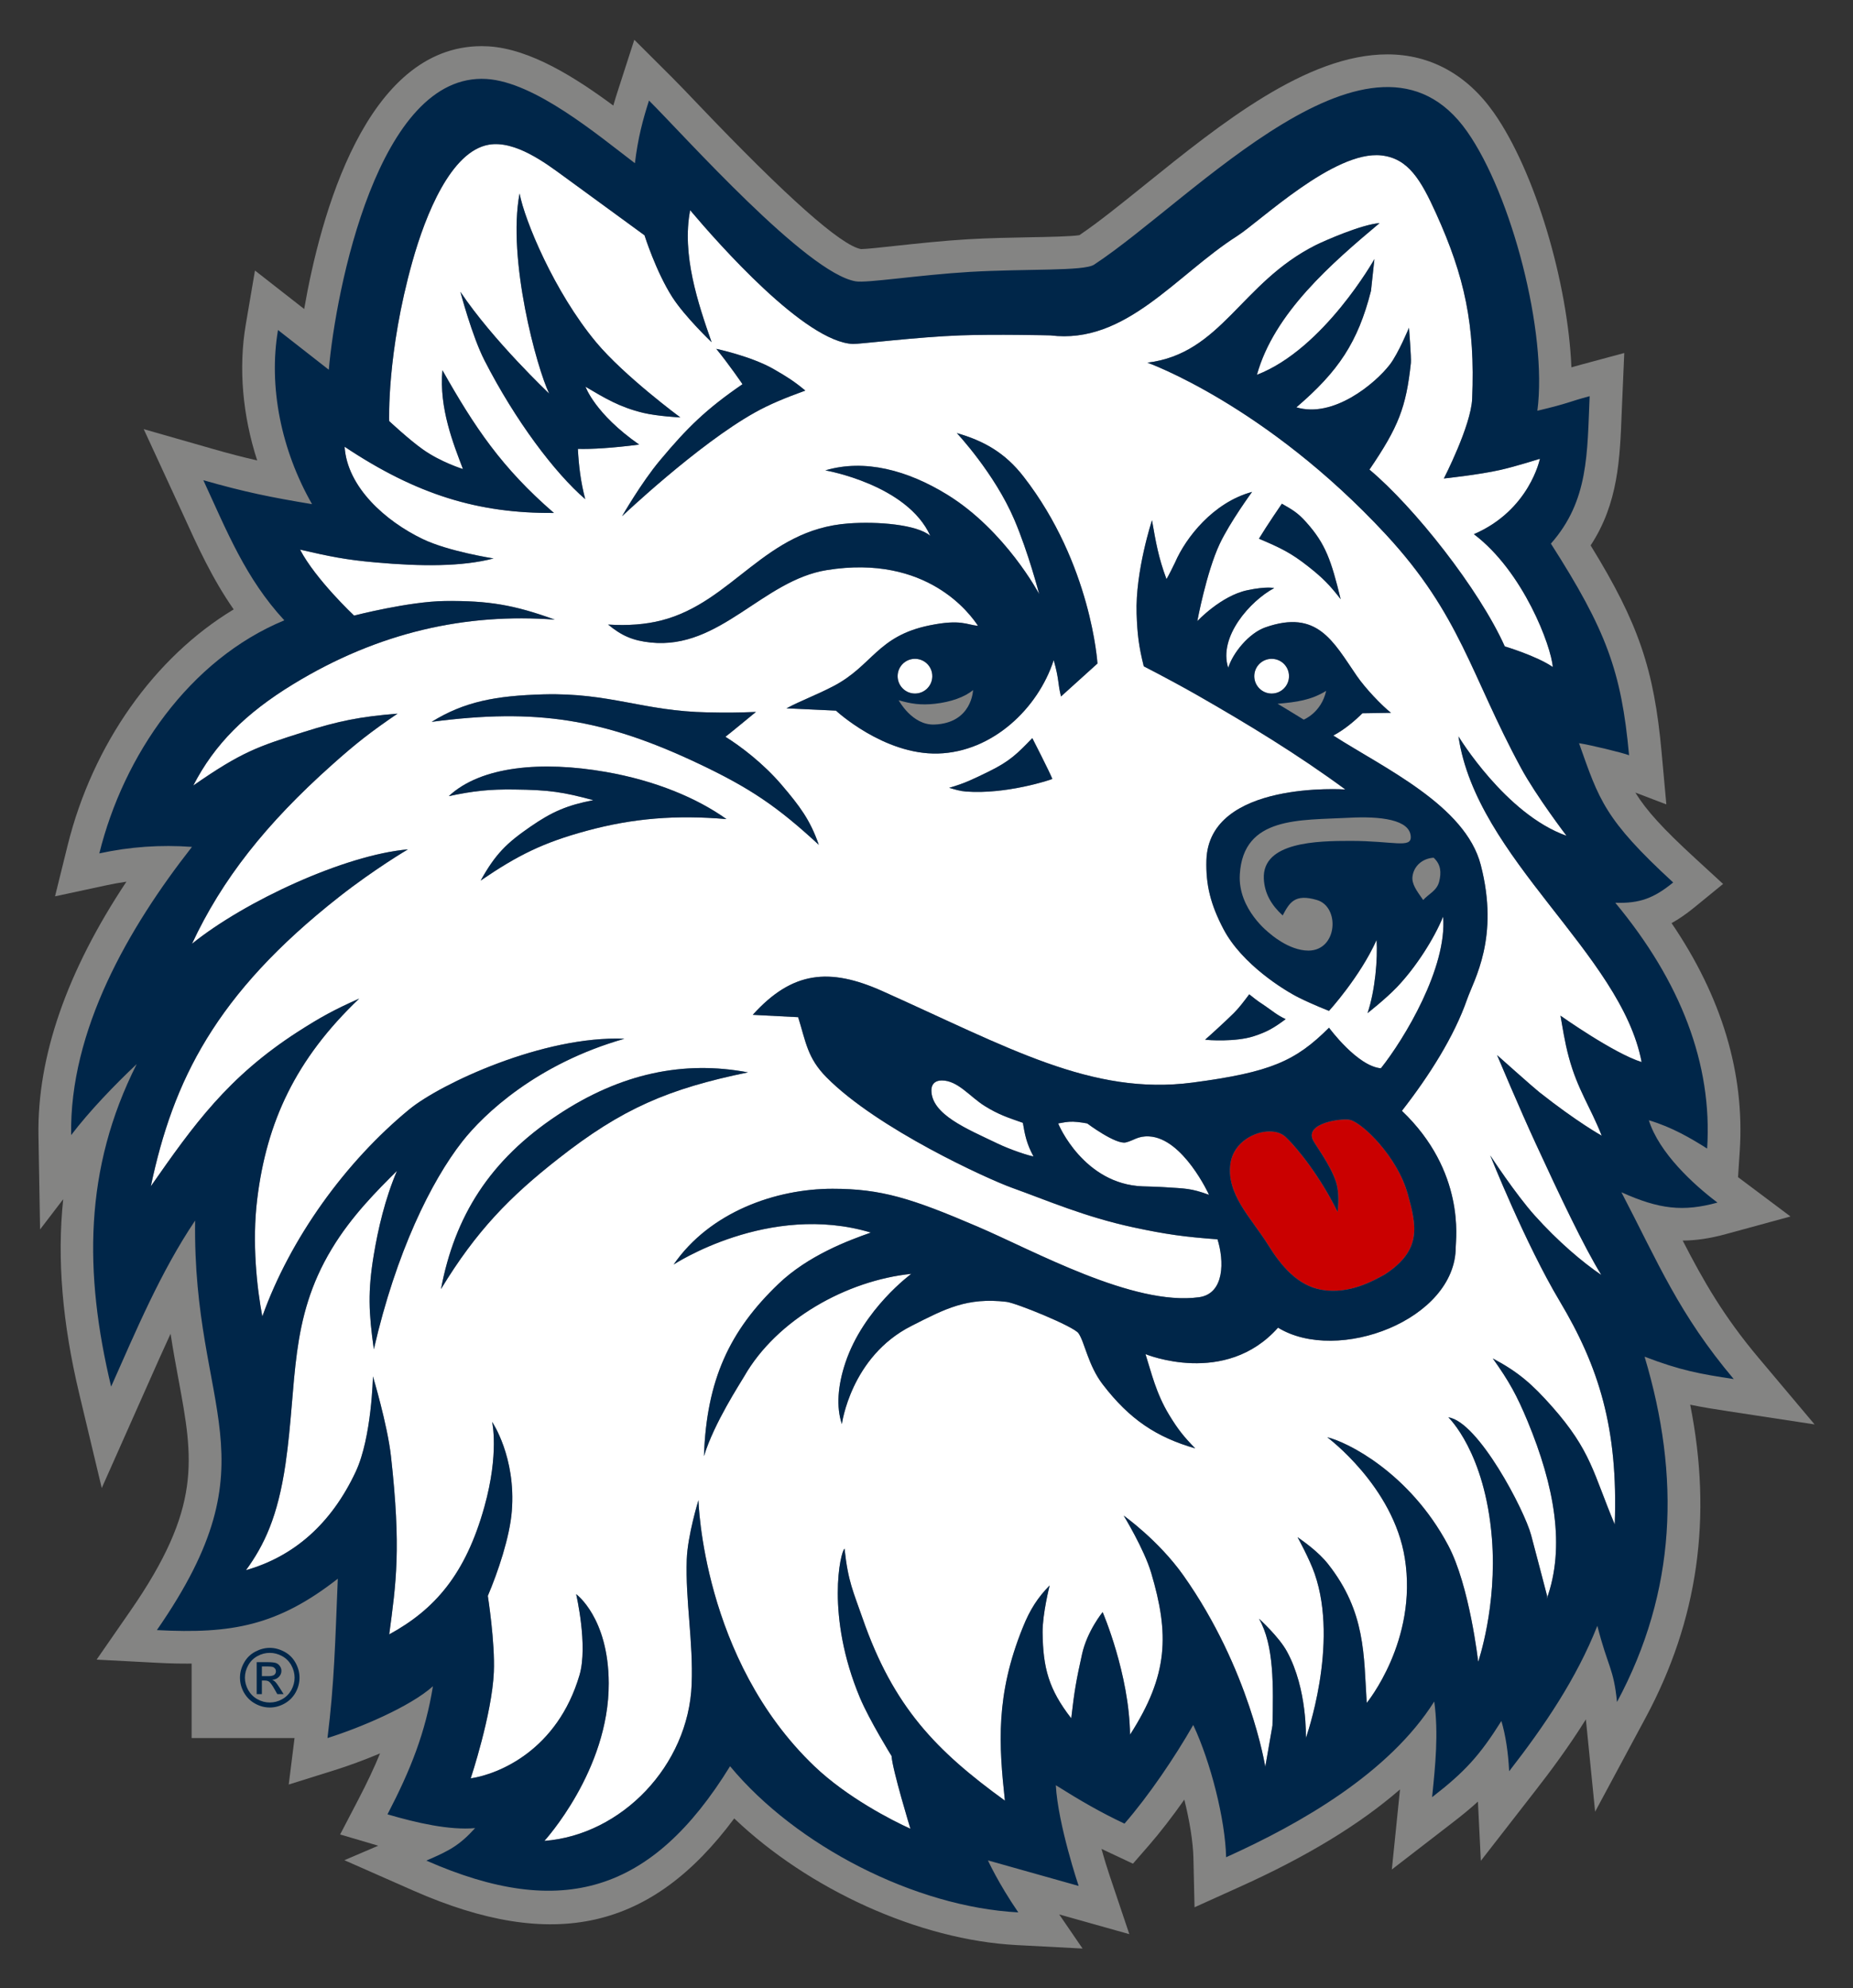 <?xml version="1.0" encoding="UTF-8"?>
<!-- Generator: Adobe Illustrator 14.0.0, SVG Export Plug-In . SVG Version: 6.00 Build 43363)  -->
<!DOCTYPE svg PUBLIC "-//W3C//DTD SVG 1.1//EN" "http://www.w3.org/Graphics/SVG/1.1/DTD/svg11.dtd">
<svg version="1.1" id="Layer_1" xmlns="http://www.w3.org/2000/svg" xmlns:xlink="http://www.w3.org/1999/xlink" x="0px" y="0px" width="233px" height="250px" viewBox="0 0 233 250" enable-background="new 0 0 233 250" xml:space="preserve">
<rect x="0" y="0" width="233" height="250" fill="#333333" stroke="none"/>
<g>
	<rect x="24.095" y="204.923" fill="#848483" width="17.082" height="13.611"/>
	<path fill="#848483" d="M228.169,179.099l-7.024-8.347c-4.417-5.252-6.947-9.683-9.561-14.768c1.715-0.013,3.454-0.27,5.458-0.821   l8.096-2.209l-6.594-4.944l0.219-3.338c0.622-9.722-2.261-19.317-8.578-28.604c0.918-0.5,1.836-1.14,2.806-1.926l3.673-2.999   l-3.493-3.21c-4.064-3.733-6.145-6.013-7.544-8.279l3.903,1.489l-0.597-6.555c-0.944-10.376-2.857-16.158-8.925-26.01   c3.474-5.287,3.686-10.876,3.91-16.748l0.321-7.445l-5.426,1.461c-0.481,0.131-0.873,0.244-1.22,0.343   c-0.443-10.594-4.533-24.588-9.76-32.026c-3.37-4.793-7.993-7.326-13.374-7.326c-10.145,0-20.944,8.703-30.473,16.382   c-3.03,2.443-5.9,4.758-8.263,6.35c-1.085,0.17-3.897,0.222-6.196,0.263c-2.414,0.045-5.123,0.096-7.836,0.253   c-3.069,0.183-6.164,0.514-8.732,0.79c-2.112,0.228-3.833,0.424-4.681,0.446c-2.498-0.43-9.384-6.543-20.469-18.17   c-1.358-1.425-2.495-2.613-3.304-3.419L79.759,5l-2.061,6.382c-0.196,0.604-0.392,1.229-0.581,1.891   C72.35,9.749,66.693,6.153,61.431,5.829l-0.863-0.026c-14.582,0-20.292,21.406-22.321,33.05l-6.187-4.838l-1.156,6.79   c-0.931,5.474-0.404,11.419,1.435,17.089c-1.724-0.392-3.509-0.854-5.641-1.467l-8.626-2.469l4.854,10.523   c1.917,4.222,3.756,8.273,6.459,12.142c-9.933,5.98-17.724,16.915-20.886,29.692L6.92,112.7l6.434-1.383   c0.854-0.183,1.702-0.334,2.542-0.459c-7.512,11.307-11.229,22.025-11.06,31.927l0.203,11.801l2.908-3.801   c-0.79,7.512-0.106,15.589,2.029,24.514l2.818,11.801l5.936-13.354c0.889-2.003,1.785-4.032,2.719-6.048   c0.321,2.118,0.68,4.045,1.008,5.816c1.849,9.991,2.966,16.026-6.109,29.099l-4.199,6.061l7.358,0.386   c7.653,0.437,13.185-0.295,18.543-2.89c-0.187,4.071-0.424,7.628-0.951,11.865l-0.793,6.344l6.103-1.913   c1.413-0.449,3.335-1.143,5.38-2.003c-0.729,1.784-1.621,3.672-2.712,5.766l-2.309,4.43l4.793,1.413h0.003l-4.26,1.823l8.646,3.813   c17.699,7.795,29.991,4.905,40.373-9.065c9.361,8.938,23.249,15.281,35.496,15.923l8.302,0.437l-2.934-4.289l8.815,2.479   l-2.479-7.371c-0.244-0.719-0.623-1.926-1.021-3.352c0.379,0.18,0.757,0.36,1.143,0.54l2.813,1.322l2.035-2.337   c1.425-1.644,2.94-3.608,4.424-5.715c0.668,2.671,1.098,5.329,1.143,7.333l0.142,6.202l5.656-2.556   c8.411-3.788,15.095-7.846,20.18-12.264c-0.019,0.193-0.038,0.373-0.058,0.553l-0.969,9.516l7.569-5.843   c1.239-0.95,2.305-1.824,3.256-2.697l0.365,7.448l6.8-8.745c2.003-2.568,4.264-5.611,6.408-9.04l1.162,11.608l6.369-11.853   c6.562-12.225,8.411-25.144,5.586-39.32c1.547,0.321,3.075,0.565,4.854,0.835L228.169,179.099z"/>
	<path fill-rule="evenodd" clip-rule="evenodd" fill="#FFFFFF" d="M151.532,130.723c0.295-0.237,2.671-2.401,3.608-3.339   c0.648-0.642,1.297-1.502,1.938-2.363c1.349,1.073,1.221,0.925,2.022,1.477c0.982,0.681,1.528,1.168,2.563,1.644   c-1.483,1.104-2.344,1.611-4.039,2.157C155.358,131.024,151.885,130.793,151.532,130.723 M184.47,125.663   c-1.624,4.661-4.745,9.583-8.192,14.013c8.006,7.628,6.768,16.168,6.768,17.118c0,9.155-14.852,14.741-22.345,10.145   c-6.639,7.474-16.667,3.325-16.667,3.325c0.744,2.324,1.315,4.906,2.973,7.641c1.085,1.785,1.823,2.723,3.28,4.212   c-4.854-1.399-8.237-3.621-11.634-8.051c-1.843-2.401-2.267-5.342-3.05-6.434c-0.616-0.86-7.833-3.801-9.053-3.942   c-4.954-0.578-7.677,0.86-11.946,3.03c-7.64,3.865-8.745,12.341-8.745,12.341c-0.732-2.157-0.514-4.854,0.443-7.718   c2.267-6.78,8.289-11.172,8.289-11.172c-8.109,0.835-16.912,5.728-21.015,12.893c-0.449,0.796-3.782,5.843-5.06,10.029   c0.321-9.593,3.229-15.782,9.374-21.663c3.711-3.545,8.739-5.445,11.615-6.446c-12.841-3.865-24.803,4.019-24.803,4.019   c4.559-6.613,12.848-9.528,19.981-9.528c6.125,0,9.919,1.194,18.221,4.752c7.099,3.03,19.567,10.016,27.862,8.886   c3.243-0.449,3.166-4.609,2.324-7.281c-4.153-0.308-6.491-0.629-10.562-1.502c-6.138-1.322-10.813-3.377-15.287-4.982   c-3.031-1.092-16.896-7.396-23.311-13.882c-2.408-2.427-2.6-4.459-3.57-7.566l-5.708-0.295c4.963-5.497,9.631-5.962,16.283-2.992   c15.843,7.092,26.341,13.178,39.028,11.509c9.811-1.297,12.938-2.696,17.149-6.898c0,0,3.557,4.844,6.523,5.101   c2.921-3.663,8.353-12.642,7.826-19.072c-1.155,2.828-3.467,6.43-5.836,8.899c-1.426,1.483-3.666,3.236-3.666,3.236   c0.969-2.902,1.283-6.834,1.136-9.194c-2.105,4.674-5.983,8.912-5.983,8.912s-1.972-0.758-3.775-1.657   c-1.811-0.893-7.166-4.192-9.49-8.616c-1.624-3.092-2.24-5.551-2.15-8.681c0.314-10.064,17.464-8.886,17.464-8.886   c-5.965-4.385-12.187-8.18-18.78-11.949c-1.593-0.906-3.98-2.203-6.562-3.535c-0.63-2.527-0.81-4.013-0.899-6.61   c-0.18-5.316,1.933-11.756,1.933-11.756c0.476,2.716,0.796,4.655,1.823,7.403c0.206-0.328,0.925-1.747,1.079-2.096   c1.349-3.117,4.796-7.547,9.683-8.87c0,0-2.8,3.827-4.077,6.549c-1.67,3.563-2.807,9.698-2.807,9.698s2.967-3.175,6.261-3.878   c2.479-0.526,3.402-0.276,3.402-0.276c-3.018,1.608-7.05,6.141-5.778,10.026c0.565-1.849,2.588-4.366,4.693-5.095   c6.511-2.27,8.481,1.743,11.461,6.093c1.072,1.567,3.146,3.744,4.314,4.662l-3.595,0.055c-0.97,0.966-2.293,2.083-3.66,2.799   c6.356,4.09,16.598,8.783,18.536,16.267C188.566,117.914,185.35,123.146,184.47,125.663z M70.173,145.712   c-6.01,4.713-10.273,9.027-14.722,16.372c1.727-9.143,6.106-16.205,14.665-21.881c7.975-5.291,15.904-6.884,23.936-5.368   C84.022,136.902,78.218,139.381,70.173,145.712z M73.813,104.449c-5.56,1.502-8.751,3.114-13.374,6.27   c1.875-3.371,3.287-4.726,6.241-6.764c2.754-1.907,4.636-2.703,7.923-3.345c-3.788-1.021-5.496-1.291-9.978-1.342   c-3.043-0.036-5.046,0.17-8.193,0.834c4.052-3.782,11.699-4.446,19.737-3.043c6.253,1.092,11.474,3.288,15.178,5.93   C85.011,102.449,79.618,102.876,73.813,104.449z M68.35,87.306c8.392-0.221,12.546,2.119,20.642,2.264   c2.363,0.045,3.352,0.051,6.061-0.055c0,0-3.75,3.091-3.839,3.124c1.823,1.133,4.745,3.307,7.107,6.09   c2.228,2.623,3.557,4.366,4.636,7.493c-5.194-4.8-8.629-7.127-15.018-10.158c-12.007-5.698-20.488-7.034-33.664-5.303   C58.378,88.221,62.327,87.473,68.35,87.306z M60.908,45.29c-1.561-3.059-3.018-8.6-3.018-8.6   c4.097,6.122,11.166,12.799,11.166,12.799c-1.566-3.226-5.291-16.915-3.724-25.163c0.642,3.4,4.372,12.389,9.611,18.688   c3.544,4.26,10.607,9.474,10.607,9.474s-2.87-0.151-4.642-0.571c-3.024-0.723-4.905-1.888-7.281-3.288c0,0,1.162,3.38,6.742,7.271   c-3.339,0.433-6.036,0.591-7.705,0.539c0.109,2.145,0.36,4.183,0.925,6.325C69.749,59.457,64.792,52.882,60.908,45.29z    M93.364,48.308c0,0-1.727-2.533-3.3-4.446c0,0,4.437,0.94,7.236,2.559c1.618,0.934,2.53,1.493,3.961,2.69   c-2.53,0.918-4.501,1.727-6.337,2.754c-7.178,4.01-16.706,13.044-16.706,13.044s2.42-4.215,4.745-6.996   C86.437,53.749,88.812,51.434,93.364,48.308z M132.321,97.933c-0.141,0.119-5.862,1.978-10.848,1.592   c-0.841-0.067-1.303-0.238-2.125-0.469c1.99-0.565,3.05-1.111,4.908-2.01c2.742-1.335,3.653-2.283,5.548-4.238   C129.805,92.809,131.93,96.953,132.321,97.933z M119.111,62.198c7.348,4.53,11.56,12.504,11.56,12.504s-1.36-5.233-3.133-9.374   c-2.479-5.82-7.227-10.876-7.227-10.876c3.349,0.963,6.052,2.439,8.408,5.493c8.526,10.986,9.277,23.483,9.277,23.483l-4.584,4.141   c-0.431-1.714-0.212-2.09-0.918-4.568c-1.959,6.061-7.686,11.551-14.546,11.743c-6.826,0.183-12.835-5.394-12.835-5.394   l-6.222-0.289c1.868-0.992,3.634-1.612,5.888-2.78c4.95-2.578,5.509-6.299,12.09-7.647c4.013-0.822,4.688-0.051,6.1,0.045   c-0.925-1.393-6.343-9.034-18.999-7.001c-8.109,1.303-13.413,10.029-22.158,9.107c-2.253-0.237-3.653-0.857-5.348-2.257   c2.504,0.157,4.726-0.013,6.722-0.526c8.989-2.312,12.97-11.419,23.5-12.187c3.653-0.27,8.61,0.128,10.292,1.557   c-2.915-6.462-13.201-8.231-13.201-8.231C108.723,57.682,114.097,59.113,119.111,62.198z M161.183,63.335   c1.322,0.758,2.003,1.127,3.107,2.375c2.389,2.687,3.095,4.732,4.289,9.631c-1.374-1.782-2.292-2.709-4.064-4.103   c-2.184-1.724-3.499-2.353-6.215-3.502C159.313,66.057,161.183,63.335,161.183,63.335z M183.392,92.587   c0,0,5.933,9.801,13.586,12.498c0,0-3.808-4.995-5.715-8.514c-6.362-11.743-7.583-19.217-17.034-29.41   c-15.101-16.273-29.945-21.563-29.945-21.563c9.316-1.137,11.724-10.007,21.098-14.749c1.176-0.591,5.869-2.642,8.091-2.799   c-6.036,5.063-13.266,11.313-15.423,19.073c8.411-3.236,14.774-14.549,14.774-14.549s-0.424,3.958-0.431,3.99   c-1.644,6.469-4.097,10.125-9.381,14.649c4.643,1.399,9.895-2.966,11.757-5.384c1.072-1.403,2.401-4.623,2.401-4.623   s0.302,3.795,0.237,4.424c-0.591,5.583-1.566,8.061-5.207,13.413c5.611,4.693,13.778,15.011,17.015,22.228   c0,0,3.987,1.191,6.035,2.591c-0.192-2.597-3.679-11.984-9.92-16.7c7.012-3.018,8.302-9.48,8.302-9.48s-2.998,0.953-4.963,1.399   c-2.735,0.62-7.114,1.079-7.114,1.079s3.416-6.633,3.558-10.02c0.397-9.297-0.964-15.413-4.521-23.275   c-1.933-4.273-3.519-6.957-6.902-7.329c-5.933-0.646-15.242,8.295-18.119,10.132c-7.736,4.931-14.016,13.679-23.499,12.498   c0,0-6.915-0.164-11.323,0c-5.265,0.189-12.745,1.104-13.477,1.079c-6.036-0.218-16.957-12.639-20.488-16.813   c-1.079,5.548,0.976,11.689,2.697,16.594c0,0-3.352-3.194-4.938-5.66c-2.067-3.229-3.5-7.785-3.5-7.785s-8.09-5.917-10.215-7.458   c-2.132-1.55-6.036-4.52-9.381-3.929c-4.732,0.834-7.917,8.732-9.592,14.7c-3.236,11.532-2.915,20.049-2.915,20.049   s2.459,2.305,4.212,3.547c2.26,1.618,5.06,2.481,5.06,2.481c-1.182-3.124-3.018-7.647-2.581-12.427   c4.064,7.191,7.454,12.267,14.022,17.949c-9.496,0.077-17.259-2.289-26.318-8.324c0.321,5.095,5.175,9.377,9.817,11.605   c3.243,1.563,8.912,2.44,8.912,2.44c-3.955,1.037-9.072,1.018-14.844,0.498c-3.743-0.328-5.811-0.761-9.49-1.608   c1.958,3.746,6.793,8.295,6.793,8.295s6.909-1.782,11.429-1.833c5.464-0.061,8.668,0.478,13.811,2.34   c-11.114-0.835-22.119,1.538-32.887,8.112c-5.965,3.637-9.914,7.567-12.571,12.748c6.093-4.241,8.135-4.905,13.855-6.719   c4.481-1.419,7.146-1.939,11.827-2.321c-3.371,2.302-5.207,3.727-8.25,6.449c-8.308,7.41-13.823,14.405-17.592,22.485   c6.684-5.39,19.262-11.182,27.146-11.865c0,0-4.142,2.43-8.655,5.974c-15.583,12.25-20.867,23.131-23.667,36.383   c5.387-7.718,9.669-13.728,18.434-19.394c2.896-1.862,4.623-2.806,7.763-4.199c-7.994,7.605-11.641,15.516-12.822,25.211   c-0.674,5.47-0.032,11.21,0.642,14.754c3.512-9.823,10.459-19.454,18.498-26.055c3.923-3.21,16.867-9.287,27.031-8.863   c-11.024,3.136-17.708,9.492-20.405,12.947c-3.878,4.956-8.308,13.894-11.101,26.093c-0.648-4.584-0.771-7.307-0.006-11.878   c0.539-3.223,1.399-6.998,2.915-10.556c-2.376,2.376-5.683,5.625-8.199,9.811c-5.394,8.938-4.328,16.771-5.817,27.044   c-0.976,6.678-2.696,10.234-4.969,13.355c6.042-1.721,10.742-5.843,13.804-12.393c2.01-4.302,2.157-11.968,2.157-11.968   s1.824,6.062,2.267,10.029c1.297,11.634,0.642,15.948-0.218,22.408c5.714-3.121,9.599-7.538,11.968-16.052   c1.881-6.742,0.969-10.671,0.969-10.671s3.018,4.417,2.479,11.21c-0.25,3.249-1.747,7.692-3.018,10.671c0,0,0.918,5.83,0.757,9.58   c-0.231,5.329-2.908,13.367-2.908,13.367c3.557-0.539,10.908-3.557,13.682-12.995c1.085-3.711-0.424-10.17-0.424-10.17   s4.071,2.94,4.097,11.197c0.045,10.953-8.09,19.827-8.09,19.827c9.708-0.745,18.119-9.478,18.517-19.673   c0.212-5.419-0.796-10.53-0.616-15.718c0.103-3.005,1.47-7.448,1.47-7.448s0.475,19.994,14.594,33.465   c4.058,3.878,9.708,6.793,12.058,7.846c0,0-2.26-7.396-2.369-9.143c0,0-2.78-4.482-3.974-7.32   c-4.334-10.35-2.453-18.414-1.939-18.748c0.449,4.199,1.111,5.406,2.26,8.732c3.891,11.197,9.278,16.693,17.904,22.947   c-0.758-6.999-1.194-13.252,2.241-21.753c0.911-2.286,1.907-3.802,3.384-5.304c0,0-0.912,3.596-0.887,5.933   c0.059,4.431,0.758,7.114,3.603,10.773c0.392-3.441,0.642-4.841,1.361-8.077c0.648-2.915,2.587-5.277,2.587-5.277   s3.346,7.756,3.448,15.409c4.854-7.551,4.931-12.674,2.658-20.34c-0.886-2.992-3.461-7.204-3.461-7.204s4.359,3.082,7.493,7.499   c8.372,11.84,10.312,24.09,10.312,24.09l0.905-5.2c0.109-4.854,0.225-10.119-1.701-13.432c0,0,2.517,2.272,3.524,4.135   c2.594,4.738,2.376,10.876,2.376,10.876s4.199-11.736,1.11-20.648c-0.648-1.875-2.157-4.61-2.157-4.61   c0.758,0.54,2.613,1.823,3.846,3.391c4.752,6.035,4.469,11.467,4.854,17.451c0,0,6.446-7.833,4.79-18.196   c-1.445-9.053-9.753-15.204-9.753-15.204c2.382,0.539,10.317,4.392,15.203,13.586c2.697,5.06,3.775,14.64,3.775,14.64   s2.401-6.96,1.728-15.5c-0.867-10.89-5.477-15.229-5.477-15.229c3.749,0.514,9.573,11.673,10.407,14.806   c0.797,2.992,2.017,7.68,2.017,7.68l-0.07,0.372c2.395-6.562,0.969-14.267-2.396-22.383c-1.349-3.248-2.33-5.021-4.372-7.884   c3.235,1.721,4.963,3.249,7.435,6.035c4.964,5.611,5.188,8.398,7.897,14.832c0.449-12.084-1.997-19.827-6.928-28.084   c-4.309-7.217-8.726-18.312-8.726-18.312s3.146,4.828,5.599,7.563c2.922,3.262,6.035,5.894,8.373,7.474   c-2.222-3.608-5.246-10.004-8.264-16.553c-1.978-4.276-4.848-11.095-4.848-11.095s4.546,4.058,5.277,4.636   c4.861,3.839,7.879,5.496,7.879,5.496c-1.4-3.57-3.037-5.805-4.122-9.824c-0.553-2.019-0.842-4.073-1.06-5.268   c0,0,6.709,4.754,10.202,5.833C203.828,119.878,185.651,107.99,183.392,92.587z"/>
	<path fill-rule="evenodd" clip-rule="evenodd" fill="#848483" d="M177.612,110.186c-0.128,0.979,0.553,1.849,1.342,2.979   c0.662-0.754,1.721-1.156,2.01-2.315c0.289-1.168,0.219-2.157-0.693-3.005C178.891,107.926,177.786,108.86,177.612,110.186"/>
	<path fill-rule="evenodd" clip-rule="evenodd" fill="#FFFFFF" d="M123.814,139.06c-1.872-1.168-3.368-3.21-5.396-3.21   c-0.905,0-1.304,0.539-1.304,1.232c0,3.069,4.539,4.88,8.267,6.678c1.708,0.822,3.975,1.554,4.571,1.644   c-0.893-1.656-1.085-2.773-1.335-4.225C126.78,140.536,125.561,140.151,123.814,139.06"/>
	<path fill-rule="evenodd" clip-rule="evenodd" fill="#CA0000" d="M169.747,140.807c-0.943-0.231-5.766,0.372-4.636,2.581   c0.347,0.667,2.157,3.068,2.864,5.175c0.334,1.015,0.392,2.337,0.218,3.826c-2.105-4.314-4.988-7.974-6.529-9.425   c-1.779-1.683-6.363-0.219-6.928,3.223c-0.636,3.93,2.612,6.96,4.706,10.324c1.624,2.62,3.698,5.137,6.741,5.663   c3.531,0.604,6.53-1.168,7.904-1.9c4.771-3.095,4.02-6.164,2.94-10.093C175.738,145.442,171.314,141.179,169.747,140.807"/>
	<path fill-rule="evenodd" clip-rule="evenodd" fill="#FFFFFF" d="M144.495,142.887c-1.426-0.077-1.945,0.526-2.935,0.758   c-1.271,0.295-4.854-2.389-4.854-2.389s-1.072-0.206-1.772-0.219c-0.738-0.013-1.143,0.09-1.868,0.219   c0,0.115,3.21,7.641,10.613,7.91c0,0,2.312,0.064,2.876,0.115c2.434,0.167,3.153,0.103,5.471,0.95   C152.026,150.231,148.784,143.117,144.495,142.887"/>
	<path fill-rule="evenodd" clip-rule="evenodd" fill="#848483" d="M163.931,90.484c0,0,2.208-0.863,2.824-3.618   c-1.906,1.178-3.743,1.416-6.112,1.624C161.317,88.873,163.931,90.484,163.931,90.484"/>
	<path fill-rule="evenodd" clip-rule="evenodd" fill="#FFFFFF" d="M162.081,85.021c0-1.21-0.97-2.183-2.183-2.183   c-1.201,0-2.184,0.973-2.184,2.183c0,1.201,0.982,2.183,2.184,2.183C161.111,87.204,162.081,86.221,162.081,85.021"/>
	<path fill-rule="evenodd" clip-rule="evenodd" fill="#FFFFFF" d="M115.047,87.204c1.213,0,2.183-0.982,2.183-2.183   c0-1.21-0.97-2.183-2.183-2.183c-1.201,0-2.177,0.973-2.177,2.183C112.87,86.221,113.846,87.204,115.047,87.204"/>
	<path fill-rule="evenodd" clip-rule="evenodd" fill="#848483" d="M112.999,88.045c0,0,1.688,3.162,4.488,3.056   c4.751-0.177,4.867-4.334,4.867-4.334c-1.065,0.896-2.825,1.505-4.803,1.724C115.772,88.687,114.521,88.491,112.999,88.045"/>
	<path fill-rule="evenodd" clip-rule="evenodd" fill="#848483" d="M169.593,102.825c-6.145,0.327-13.258-0.206-13.694,7.107   c-0.271,4.43,3.769,7.435,3.769,7.435s2.376,2.157,4.854,2.157c3.673,0,3.994-5.499,1.079-6.359   c-2.818-0.835-3.454,0.337-4.314,1.939c-1.394-1.281-2.286-2.742-2.369-4.632c-0.199-4.623,6.754-4.742,10.889-4.742   c5.394,0,7.654,0.973,7.59-0.527C177.298,103.04,173.58,102.607,169.593,102.825"/>
	<g>
		<path fill-rule="evenodd" clip-rule="evenodd" fill="#002649" d="M197.279,132.973c1.085,4.02,2.722,6.254,4.122,9.824    c0,0-3.018-1.657-7.879-5.496c-0.731-0.578-5.277-4.636-5.277-4.636s2.87,6.818,4.848,11.095    c3.018,6.549,6.042,12.944,8.264,16.553c-2.338-1.58-5.451-4.212-8.373-7.474c-2.452-2.735-5.599-7.563-5.599-7.563    s4.417,11.095,8.726,18.312c4.931,8.257,7.377,16,6.928,28.084c-2.709-6.434-2.934-9.221-7.897-14.832    c-2.472-2.786-4.199-4.314-7.435-6.035c2.042,2.863,3.023,4.636,4.372,7.884c3.364,8.116,4.79,15.821,2.396,22.383l0.07-0.372    c0,0-1.22-4.688-2.017-7.68c-0.834-3.133-6.658-14.292-10.407-14.806c0,0,4.609,4.34,5.477,15.229    c0.674,8.54-1.728,15.5-1.728,15.5s-1.078-9.58-3.775-14.64c-4.886-9.194-12.821-13.047-15.203-13.586    c0,0,8.308,6.151,9.753,15.204c1.656,10.363-4.79,18.196-4.79,18.196c-0.386-5.984-0.103-11.416-4.854-17.451    c-1.232-1.567-3.088-2.851-3.846-3.391c0,0,1.509,2.735,2.157,4.61c3.089,8.912-1.11,20.648-1.11,20.648s0.218-6.138-2.376-10.876    c-1.008-1.862-3.524-4.135-3.524-4.135c1.926,3.313,1.811,8.577,1.701,13.432l-0.905,5.2c0,0-1.939-12.25-10.312-24.09    c-3.134-4.417-7.493-7.499-7.493-7.499s2.575,4.212,3.461,7.204c2.272,7.666,2.195,12.789-2.658,20.34    c-0.103-7.653-3.448-15.409-3.448-15.409s-1.938,2.362-2.587,5.277c-0.72,3.236-0.97,4.636-1.361,8.077    c-2.845-3.659-3.544-6.343-3.603-10.773c-0.025-2.337,0.887-5.933,0.887-5.933c-1.477,1.502-2.473,3.018-3.384,5.304    c-3.436,8.501-2.999,14.754-2.241,21.753c-8.626-6.254-14.013-11.75-17.904-22.947c-1.149-3.326-1.811-4.533-2.26-8.732    c-0.514,0.334-2.395,8.398,1.939,18.748c1.194,2.838,3.974,7.32,3.974,7.32c0.109,1.746,2.369,9.143,2.369,9.143    c-2.35-1.053-8-3.968-12.058-7.846c-14.119-13.471-14.594-33.465-14.594-33.465s-1.368,4.443-1.47,7.448    c-0.18,5.188,0.828,10.299,0.616,15.718c-0.398,10.195-8.809,18.928-18.517,19.673c0,0,8.135-8.874,8.09-19.827    c-0.026-8.257-4.097-11.197-4.097-11.197s1.509,6.459,0.424,10.17c-2.774,9.438-10.125,12.456-13.682,12.995    c0,0,2.677-8.038,2.908-13.367c0.161-3.75-0.757-9.58-0.757-9.58c1.271-2.979,2.767-7.422,3.018-10.671    c0.539-6.793-2.479-11.21-2.479-11.21s0.912,3.929-0.969,10.671c-2.37,8.514-6.254,12.931-11.968,16.052    c0.86-6.46,1.515-10.774,0.218-22.408c-0.443-3.968-2.267-10.029-2.267-10.029s-0.147,7.666-2.157,11.968    c-3.063,6.55-7.763,10.672-13.804,12.393c2.273-3.121,3.994-6.678,4.969-13.355c1.49-10.272,0.424-18.106,5.817-27.044    c2.517-4.186,5.823-7.435,8.199-9.811c-1.516,3.558-2.376,7.333-2.915,10.556c-0.764,4.571-0.642,7.294,0.006,11.878    c2.793-12.199,7.223-21.137,11.101-26.093c2.697-3.455,9.381-9.812,20.405-12.947c-10.164-0.424-23.107,5.653-27.031,8.863    c-8.039,6.601-14.986,16.231-18.498,26.055c-0.674-3.544-1.316-9.284-0.642-14.754c1.181-9.695,4.828-17.605,12.822-25.211    c-3.14,1.394-4.867,2.337-7.763,4.199c-8.764,5.666-13.046,11.676-18.434,19.394c2.8-13.252,8.084-24.132,23.667-36.383    c4.514-3.544,8.655-5.974,8.655-5.974c-7.885,0.684-20.463,6.475-27.146,11.865c3.769-8.081,9.284-15.076,17.592-22.485    c3.043-2.722,4.88-4.147,8.25-6.449c-4.681,0.382-7.345,0.902-11.827,2.321c-5.721,1.814-7.763,2.479-13.855,6.719    c2.658-5.181,6.606-9.111,12.571-12.748c10.768-6.575,21.772-8.947,32.887-8.112c-5.143-1.862-8.347-2.401-13.811-2.34    c-4.52,0.051-11.429,1.833-11.429,1.833s-4.834-4.549-6.793-8.295c3.679,0.847,5.747,1.281,9.49,1.608    c5.772,0.52,10.889,0.539,14.844-0.498c0,0-5.669-0.876-8.912-2.44c-4.642-2.228-9.496-6.511-9.817-11.605    c9.059,6.036,16.822,8.401,26.318,8.324c-6.568-5.682-9.958-10.758-14.022-17.949c-0.437,4.78,1.399,9.304,2.581,12.427    c0,0-2.799-0.864-5.06-2.481c-1.753-1.243-4.212-3.547-4.212-3.547s-0.321-8.517,2.915-20.049c1.676-5.968,4.86-13.865,9.592-14.7    c3.345-0.591,7.249,2.379,9.381,3.929c2.125,1.541,10.215,7.458,10.215,7.458s1.432,4.556,3.5,7.785    c1.586,2.465,4.938,5.66,4.938,5.66c-1.721-4.905-3.775-11.046-2.697-16.594c3.531,4.174,14.453,16.594,20.488,16.813    c0.732,0.026,8.212-0.889,13.477-1.079c4.408-0.164,11.323,0,11.323,0c9.483,1.182,15.763-7.566,23.499-12.498    c2.877-1.836,12.187-10.777,18.119-10.132c3.384,0.373,4.97,3.056,6.902,7.329c3.557,7.862,4.918,13.978,4.521,23.275    c-0.142,3.387-3.558,10.02-3.558,10.02s4.379-0.459,7.114-1.079c1.965-0.446,4.963-1.399,4.963-1.399s-1.29,6.462-8.302,9.48    c6.241,4.716,9.728,14.103,9.92,16.7c-2.048-1.4-6.035-2.591-6.035-2.591c-3.236-7.217-11.403-17.535-17.015-22.228    c3.641-5.352,4.616-7.83,5.207-13.413c0.064-0.629-0.237-4.424-0.237-4.424s-1.329,3.22-2.401,4.623    c-1.862,2.417-7.114,6.783-11.757,5.384c5.284-4.523,7.737-8.18,9.381-14.649c0.007-0.032,0.431-3.99,0.431-3.99    s-6.363,11.313-14.774,14.549c2.157-7.76,9.387-14.01,15.423-19.073c-2.222,0.157-6.915,2.208-8.091,2.799    c-9.374,4.742-11.781,13.612-21.098,14.749c0,0,14.845,5.291,29.945,21.563c9.451,10.193,10.672,17.667,17.034,29.41    c1.907,3.519,5.715,8.514,5.715,8.514c-7.653-2.697-13.586-12.498-13.586-12.498c2.26,15.403,20.437,27.291,23.03,40.951    c-3.493-1.079-10.202-5.833-10.202-5.833C196.438,128.899,196.727,130.954,197.279,132.973 M203.88,149.911    c4.771,2.145,7.762,2.478,12.077,1.297c-3.024-2.273-7.339-6.254-8.63-10.351c2.909,0.86,5.323,2.286,7.332,3.558    c0.688-10.658-3.357-21.038-11.55-30.906c3.068,0.109,4.873-0.587,7.28-2.552c-8.661-7.961-9.316-10.395-11.839-17.509    c1.444,0.218,5.432,1.185,6.292,1.512c-0.963-10.559-2.877-15.734-9.83-26.607c4.771-5.39,4.559-11.355,4.873-18.54    c-2.8,0.754-2.479,0.86-6.574,1.833c1.29-9.804-3.236-27.153-8.842-35.121c-11.736-16.694-34.504,8.616-46.896,16.751    c-1.297,0.847-8.487,0.494-15.637,0.912c-6.415,0.382-12.932,1.429-14.344,1.185C101.429,34.33,86.16,17.18,81.608,12.644    c-0.783,2.427-1.399,4.742-1.772,7.878c-4.745-3.605-12.604-10.218-18.658-10.591C47.54,9.087,42.198,36.615,41.344,46.49    l-6.388-4.995c-1.214,7.133,0.404,15.108,4.282,21.895c-5.175-0.86-8.411-1.506-13.669-3.011    c2.966,6.417,5.297,12.34,10.183,17.618C23.81,82.934,15.54,94.973,12.49,107.3c3.884-0.835,7.679-1.104,11.647-0.815    C16.124,116.709,8.721,129.58,8.946,142.72c2.337-3.057,5.438-6.279,8.244-8.925c-6.652,13.175-6.626,26.286-3.217,40.553    c3.159-7.102,6.222-14.421,10.562-20.88c-0.34,24.18,10.286,29.728-4.809,51.493c9.419,0.501,15.191-0.552,22.749-6.459    c-0.328,7.962-0.437,13.137-1.297,20.032c4.103-1.284,10.389-3.942,13.259-6.511c-0.938,5.805-2.799,10.505-5.714,16.104    c3.672,1.078,7.769,2.016,11.018,1.733c-1.958,2.145-3.146,2.8-6.131,4.084c17.015,7.486,28.379,4.058,38.19-11.866    c8.289,10.004,23.281,17.695,36.241,18.376c-2.543-3.711-3.814-6.536-3.814-6.536l11.403,3.211c0,0-2.594-7.705-2.87-12.662    c3.082,1.939,5.683,3.441,8.636,4.828c3.057-3.518,6.324-8.347,8.643-12.404c2.195,4.661,4.025,11.892,4.135,16.63    c9.432-4.251,20.508-10.607,26.171-19.583c0.552,4.032,0.141,8-0.271,12.032c4.116-3.185,5.978-5.227,8.713-9.58    c0.54,1.824,0.86,3.981,0.977,6.318c4.392-5.65,8.449-11.608,11.088-18.286c1.342,5.265,2.042,5.277,2.473,9.579    c7.479-13.933,7.993-28.327,3.467-43.416c4.526,1.733,6.979,2.17,11.21,2.813C211.103,165.205,208.561,158.899,203.88,149.911z"/>
	</g>
	<path fill-rule="evenodd" clip-rule="evenodd" fill="#002649" d="M177.028,150.181c1.079,3.929,1.83,6.998-2.94,10.093   c-1.374,0.732-4.373,2.504-7.904,1.9c-3.043-0.526-5.117-3.043-6.741-5.663c-2.094-3.364-5.342-6.395-4.706-10.324   c0.564-3.441,5.148-4.905,6.928-3.223c1.541,1.451,4.424,5.11,6.529,9.425c0.174-1.489,0.116-2.812-0.218-3.826   c-0.707-2.106-2.518-4.508-2.864-5.175c-1.13-2.209,3.692-2.813,4.636-2.581C171.314,141.179,175.738,145.442,177.028,150.181    M146.556,149.281c-0.564-0.051-2.876-0.115-2.876-0.115c-7.403-0.27-10.613-7.795-10.613-7.91c0.726-0.129,1.13-0.231,1.868-0.219   c0.7,0.013,1.772,0.219,1.772,0.219s3.582,2.684,4.854,2.389c0.989-0.231,1.509-0.835,2.935-0.758   c4.289,0.23,7.531,7.345,7.531,7.345C149.709,149.384,148.989,149.448,146.556,149.281z M125.381,143.76   c-3.728-1.798-8.267-3.608-8.267-6.678c0-0.693,0.398-1.232,1.304-1.232c2.028,0,3.524,2.042,5.396,3.21   c1.746,1.092,2.966,1.477,4.803,2.119c0.25,1.451,0.442,2.568,1.335,4.225C129.355,145.313,127.089,144.582,125.381,143.76z    M180.964,110.851c-0.289,1.159-1.348,1.561-2.01,2.315c-0.789-1.13-1.47-2-1.342-2.979c0.174-1.326,1.278-2.26,2.658-2.34   C181.183,108.693,181.253,109.682,180.964,110.851z M169.805,105.73c-4.135,0-11.088,0.119-10.889,4.742   c0.083,1.891,0.976,3.352,2.369,4.632c0.86-1.602,1.496-2.774,4.314-1.939c2.915,0.86,2.594,6.359-1.079,6.359   c-2.478,0-4.854-2.157-4.854-2.157s-4.039-3.005-3.769-7.435c0.437-7.313,7.55-6.78,13.694-7.107   c3.987-0.218,7.705,0.215,7.802,2.378C177.459,106.703,175.198,105.73,169.805,105.73z M163.931,90.484   c0,0-2.613-1.611-3.288-1.994c2.369-0.208,4.206-0.446,6.112-1.624C166.139,89.621,163.931,90.484,163.931,90.484z M157.715,85.021   c0-1.21,0.982-2.183,2.184-2.183c1.213,0,2.183,0.973,2.183,2.183c0,1.201-0.97,2.183-2.183,2.183   C158.697,87.204,157.715,86.221,157.715,85.021z M167.654,92.481c1.367-0.716,2.69-1.833,3.66-2.799l3.595-0.055   c-1.168-0.918-3.242-3.095-4.314-4.662c-2.979-4.35-4.95-8.363-11.461-6.093c-2.105,0.729-4.128,3.246-4.693,5.095   c-1.271-3.885,2.761-8.417,5.778-10.026c0,0-0.924-0.25-3.402,0.276c-3.294,0.703-6.261,3.878-6.261,3.878s1.137-6.135,2.807-9.698   c1.277-2.722,4.077-6.549,4.077-6.549c-4.887,1.323-8.334,5.753-9.683,8.87c-0.154,0.35-0.873,1.769-1.079,2.096   c-1.027-2.748-1.348-4.687-1.823-7.403c0,0-2.112,6.44-1.933,11.756c0.09,2.597,0.27,4.083,0.899,6.61   c2.581,1.332,4.969,2.629,6.562,3.535c6.594,3.769,12.815,7.563,18.78,11.949c0,0-17.149-1.178-17.464,8.886   c-0.09,3.13,0.526,5.589,2.15,8.681c2.324,4.424,7.68,7.724,9.49,8.616c1.804,0.899,3.775,1.657,3.775,1.657   s3.878-4.238,5.983-8.912c0.147,2.36-0.167,6.292-1.136,9.194c0,0,2.24-1.753,3.666-3.236c2.369-2.469,4.681-6.071,5.836-8.899   c0.526,6.43-4.905,15.409-7.826,19.072c-2.967-0.257-6.523-5.101-6.523-5.101c-4.212,4.202-7.339,5.602-17.149,6.898   c-12.688,1.669-23.186-4.417-39.028-11.509c-6.652-2.97-11.319-2.504-16.283,2.992l5.708,0.295c0.97,3.107,1.162,5.14,3.57,7.566   c6.414,6.485,20.279,12.79,23.311,13.882c4.475,1.605,9.149,3.66,15.287,4.982c4.07,0.873,6.408,1.194,10.562,1.502   c0.842,2.672,0.919,6.832-2.324,7.281c-8.295,1.13-20.764-5.855-27.862-8.886c-8.302-3.558-12.096-4.752-18.221-4.752   c-7.133,0-15.422,2.915-19.981,9.528c0,0,11.962-7.884,24.803-4.019c-2.876,1.001-7.904,2.901-11.615,6.446   c-6.145,5.881-9.053,12.07-9.374,21.663c1.278-4.187,4.61-9.233,5.06-10.029c4.103-7.165,12.905-12.058,21.015-12.893   c0,0-6.022,4.392-8.289,11.172c-0.957,2.863-1.175,5.561-0.443,7.718c0,0,1.104-8.476,8.745-12.341   c4.27-2.17,6.992-3.608,11.946-3.03c1.22,0.142,8.437,3.082,9.053,3.942c0.783,1.092,1.207,4.032,3.05,6.434   c3.396,4.43,6.78,6.651,11.634,8.051c-1.457-1.489-2.195-2.427-3.28-4.212c-1.657-2.734-2.229-5.316-2.973-7.641   c0,0,10.028,4.148,16.667-3.325c7.493,4.597,22.345-0.989,22.345-10.145c0-0.95,1.238-9.49-6.768-17.118   c3.447-4.43,6.568-9.352,8.192-14.013c0.88-2.517,4.097-7.75,1.721-16.915C184.252,101.265,174.011,96.571,167.654,92.481z"/>
	<path fill-rule="evenodd" clip-rule="evenodd" fill="#002649" d="M73.589,62.764c-0.565-2.142-0.815-4.18-0.925-6.325   c1.669,0.052,4.366-0.106,7.705-0.539c-5.58-3.891-6.742-7.271-6.742-7.271c2.375,1.4,4.257,2.565,7.281,3.288   c1.772,0.42,4.642,0.571,4.642,0.571s-7.063-5.213-10.607-9.474c-5.239-6.299-8.969-15.288-9.611-18.688   c-1.567,8.248,2.157,21.937,3.724,25.163c0,0-7.069-6.677-11.166-12.799c0,0,1.458,5.541,3.018,8.6   C64.792,52.882,69.749,59.457,73.589,62.764"/>
	<path fill-rule="evenodd" clip-rule="evenodd" fill="#002649" d="M78.218,64.908c0,0,9.528-9.034,16.706-13.044   c1.836-1.027,3.808-1.836,6.337-2.754c-1.432-1.197-2.344-1.756-3.961-2.69c-2.799-1.618-7.236-2.559-7.236-2.559   c1.573,1.913,3.3,4.446,3.3,4.446c-4.552,3.126-6.928,5.441-10.401,9.605C80.639,60.693,78.218,64.908,78.218,64.908"/>
	<path fill-rule="evenodd" clip-rule="evenodd" fill="#002649" d="M117.487,91.101c-2.8,0.106-4.488-3.056-4.488-3.056   c1.522,0.446,2.774,0.642,4.552,0.446c1.978-0.218,3.737-0.828,4.803-1.724C122.354,86.767,122.238,90.924,117.487,91.101    M115.047,82.837c1.213,0,2.183,0.973,2.183,2.183c0,1.201-0.97,2.183-2.183,2.183c-1.201,0-2.177-0.982-2.177-2.183   C112.87,83.811,113.846,82.837,115.047,82.837z M116.979,67.374c-1.682-1.429-6.639-1.827-10.292-1.557   c-10.53,0.768-14.511,9.875-23.5,12.187c-1.997,0.514-4.218,0.684-6.722,0.526c1.695,1.4,3.095,2.02,5.348,2.257   c8.745,0.921,14.048-7.804,22.158-9.107c12.655-2.032,18.074,5.608,18.999,7.001c-1.412-0.096-2.087-0.867-6.1-0.045   c-6.581,1.348-7.14,5.069-12.09,7.647c-2.254,1.168-4.02,1.788-5.888,2.78l6.222,0.289c0,0,6.009,5.577,12.835,5.394   c6.86-0.192,12.587-5.682,14.546-11.743c0.706,2.478,0.487,2.854,0.918,4.568l4.584-4.141c0,0-0.751-12.498-9.277-23.483   c-2.356-3.053-5.06-4.53-8.408-5.493c0,0,4.748,5.056,7.227,10.876c1.772,4.141,3.133,9.374,3.133,9.374s-4.212-7.975-11.56-12.504   c-5.015-3.085-10.389-4.517-15.333-3.056C103.778,59.142,114.064,60.911,116.979,67.374z"/>
	<path fill-rule="evenodd" clip-rule="evenodd" fill="#002649" d="M168.579,75.341c-1.194-4.899-1.9-6.944-4.289-9.631   c-1.104-1.249-1.785-1.618-3.107-2.375c0,0-1.869,2.722-2.883,4.401c2.716,1.149,4.031,1.778,6.215,3.502   C166.287,72.632,167.205,73.56,168.579,75.341"/>
	<path fill-rule="evenodd" clip-rule="evenodd" fill="#002649" d="M87.939,96.064c6.388,3.031,9.823,5.358,15.018,10.158   c-1.079-3.127-2.408-4.87-4.636-7.493c-2.363-2.783-5.284-4.957-7.107-6.09c0.09-0.032,3.839-3.124,3.839-3.124   c-2.709,0.106-3.698,0.1-6.061,0.055c-8.096-0.145-12.25-2.485-20.642-2.264c-6.022,0.167-9.971,0.915-14.074,3.455   C67.451,89.03,75.932,90.366,87.939,96.064"/>
	<path fill-rule="evenodd" clip-rule="evenodd" fill="#002649" d="M124.257,97.046c-1.858,0.899-2.918,1.445-4.908,2.01   c0.822,0.231,1.284,0.401,2.125,0.469c4.985,0.385,10.707-1.474,10.848-1.592c-0.392-0.979-2.517-5.124-2.517-5.124   C127.91,94.764,126.999,95.711,124.257,97.046"/>
	<path fill-rule="evenodd" clip-rule="evenodd" fill="#002649" d="M91.348,102.989c-3.705-2.642-8.925-4.838-15.178-5.93   c-8.039-1.403-15.686-0.738-19.737,3.043c3.146-0.665,5.149-0.87,8.193-0.834c4.481,0.051,6.189,0.321,9.978,1.342   c-3.287,0.642-5.168,1.438-7.923,3.345c-2.954,2.039-4.366,3.393-6.241,6.764c4.623-3.156,7.814-4.768,13.374-6.27   C79.618,102.876,85.011,102.449,91.348,102.989"/>
	<path fill-rule="evenodd" clip-rule="evenodd" fill="#002649" d="M161.664,128.142c-1.034-0.476-1.58-0.963-2.563-1.644   c-0.802-0.552-0.674-0.404-2.022-1.477c-0.642,0.86-1.29,1.721-1.938,2.363c-0.938,0.938-3.313,3.102-3.608,3.339   c0.353,0.07,3.826,0.302,6.093-0.424C159.32,129.753,160.181,129.246,161.664,128.142"/>
	<path fill-rule="evenodd" clip-rule="evenodd" fill="#002649" d="M70.115,140.203c-8.559,5.676-12.938,12.738-14.665,21.881   c4.449-7.345,8.712-11.659,14.722-16.372c8.045-6.331,13.85-8.81,23.878-10.877C86.019,133.319,78.09,134.912,70.115,140.203"/>
	<path fill="#002649" d="M33.922,207.195c0.629,0,1.243,0.167,1.84,0.488c0.6,0.321,1.066,0.783,1.399,1.387   c0.334,0.604,0.501,1.22,0.501,1.875c0,0.642-0.164,1.271-0.491,1.862c-0.331,0.59-0.793,1.053-1.387,1.387   c-0.594,0.334-1.213,0.501-1.862,0.501c-0.648,0-1.271-0.167-1.862-0.501c-0.597-0.334-1.056-0.797-1.39-1.387   c-0.331-0.591-0.494-1.221-0.494-1.862c0-0.655,0.167-1.271,0.504-1.875c0.334-0.604,0.803-1.065,1.4-1.387   C32.68,207.362,33.293,207.195,33.922,207.195z M33.922,207.825c-0.526,0-1.04,0.128-1.534,0.397   c-0.501,0.27-0.889,0.655-1.172,1.156c-0.279,0.501-0.42,1.027-0.42,1.566s0.138,1.053,0.414,1.554   c0.276,0.488,0.665,0.886,1.159,1.155c0.498,0.283,1.015,0.411,1.554,0.411c0.54,0,1.057-0.128,1.554-0.411   c0.494-0.27,0.879-0.667,1.156-1.155c0.272-0.501,0.411-1.015,0.411-1.554s-0.141-1.065-0.417-1.566   c-0.282-0.501-0.671-0.887-1.171-1.156C34.956,207.953,34.445,207.825,33.922,207.825z M32.278,213.013v-4.02h1.384   c0.475,0,0.815,0.039,1.027,0.103c0.212,0.077,0.382,0.206,0.507,0.398c0.125,0.18,0.189,0.372,0.189,0.591   c0,0.295-0.106,0.539-0.318,0.758c-0.209,0.218-0.488,0.347-0.835,0.372c0.141,0.064,0.257,0.129,0.344,0.219   c0.16,0.153,0.359,0.424,0.594,0.796l0.491,0.783h-0.793l-0.356-0.629c-0.282-0.501-0.507-0.81-0.681-0.938   c-0.119-0.09-0.292-0.142-0.52-0.142H32.93v1.708H32.278z M32.93,210.753h0.787c0.378,0,0.635-0.064,0.773-0.167   c0.135-0.116,0.206-0.27,0.206-0.45c0-0.115-0.032-0.23-0.1-0.32s-0.161-0.167-0.276-0.219c-0.119-0.038-0.334-0.064-0.652-0.064   H32.93V210.753z"/>
</g>
</svg>